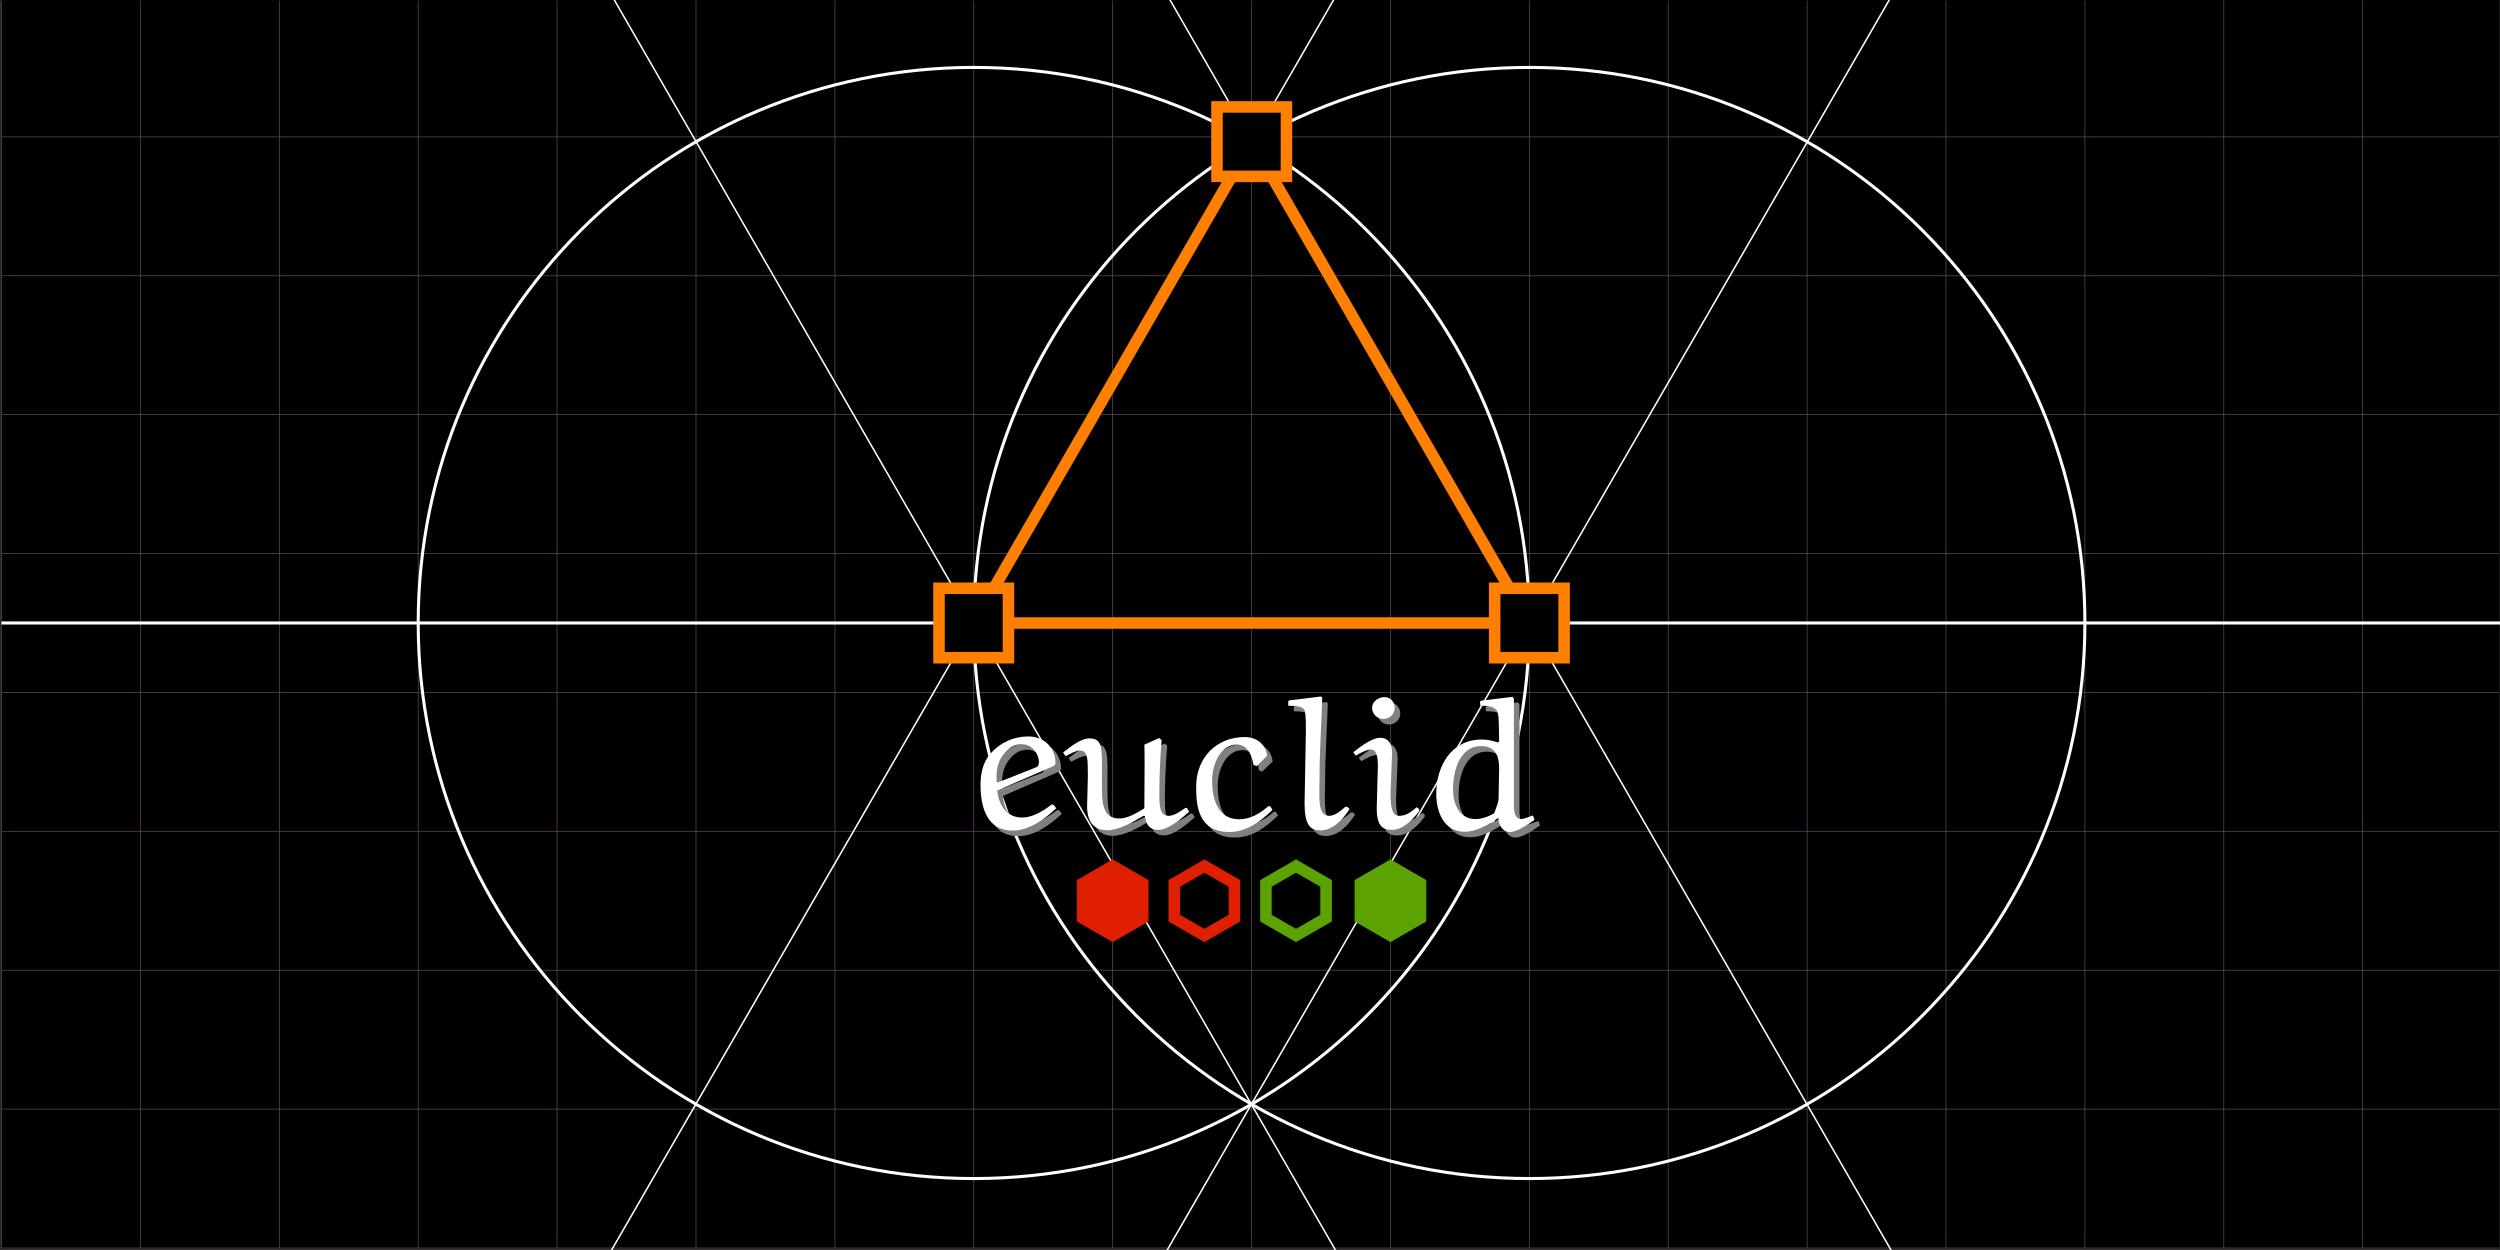 <?xml version="1.0" encoding="UTF-8" standalone="no"?>
<svg
   xmlns:dc="http://purl.org/dc/elements/1.1/"
   xmlns:cc="http://creativecommons.org/ns#"
   xmlns:rdf="http://www.w3.org/1999/02/22-rdf-syntax-ns#"
   xmlns:svg="http://www.w3.org/2000/svg"
   xmlns="http://www.w3.org/2000/svg"
   xmlns:xlink="http://www.w3.org/1999/xlink"
   xmlns:sodipodi="http://sodipodi.sourceforge.net/DTD/sodipodi-0.dtd"
   xmlns:inkscape="http://www.inkscape.org/namespaces/inkscape"
   width="648pt"
   height="324pt"
   viewBox="0 0 648 324"
   version="1.2"
   id="svg94"
   sodipodi:docname="logo.svg"
   inkscape:version="1.0.2 (e86c8708, 2021-01-15)">
  <rect x="0" y="0" width="648" height="324" fill="#333333" stroke="none"/>
  <sodipodi:namedview
     pagecolor="#ffffff"
     bordercolor="#666666"
     borderopacity="1"
     objecttolerance="10"
     gridtolerance="10"
     guidetolerance="10"
     inkscape:pageopacity="0"
     inkscape:pageshadow="2"
     inkscape:window-width="689"
     inkscape:window-height="480"
     id="namedview96"
     showgrid="false"
     inkscape:zoom="1.2685185"
     inkscape:cx="432"
     inkscape:cy="70.160584"
     inkscape:window-x="0"
     inkscape:window-y="25"
     inkscape:window-maximized="0"
     inkscape:current-layer="svg94" />
  <defs
     id="defs25">
    <g
       id="g23">
      <symbol
         overflow="visible"
         id="glyph0-0">
        <path
           style="stroke:none;"
           d=""
           id="path2" />
      </symbol>
      <symbol
         overflow="visible"
         id="glyph0-1">
        <path
           style="stroke:none;"
           d="M 9.859 -19.719 C 10.906 -21.016 12.406 -21.812 14.047 -21.812 C 16.844 -21.812 18.578 -19.234 18.578 -17.141 C 18.578 -16.344 18.234 -15.938 17.938 -15.844 L 7.875 -11.859 L 7.672 -12.047 C 7.625 -12.359 7.578 -12.656 7.578 -12.953 C 7.578 -15.391 7.922 -17.641 9.859 -19.719 Z M 21.812 -15.891 C 22.359 -16.141 22.859 -16.344 22.859 -16.938 C 22.859 -20.766 20.078 -23.812 15.797 -23.812 C 12 -23.812 8.422 -22.172 5.984 -19.328 C 4.031 -17.078 3.438 -14.141 3.438 -11.25 C 3.438 -5.625 5.031 0.594 11.703 0.594 C 15.984 0.594 19.969 -2.297 23.062 -5.188 L 22.422 -6.078 L 21.875 -6.172 C 19.625 -4.438 16.938 -2.797 14.203 -2.797 C 9.766 -2.797 8.062 -6.672 7.766 -9.812 Z M 21.812 -15.891 "
           id="path5" />
      </symbol>
      <symbol
         overflow="visible"
         id="glyph0-2">
        <path
           style="stroke:none;"
           d="M 32.078 -5.234 L 31.688 -5.328 C 30.391 -4.391 28.688 -3.234 27.344 -3.234 C 24.906 -3.234 24.906 -5.984 24.906 -9.016 C 24.906 -13.594 25.109 -18.234 25.5 -22.859 L 24.859 -23.406 L 21.016 -21.672 C 21.078 -20.625 21.078 -18.688 21.078 -16.391 C 21.078 -12.859 21.016 -8.422 21.016 -5.188 C 19.078 -3.984 16.734 -2.547 14.5 -2.547 C 9.906 -2.547 10.016 -7.078 10.016 -12.156 C 10.016 -20.578 10.453 -23.312 6.719 -23.312 C 4.625 -23.312 1.891 -21.172 -0.047 -19.672 L 0.594 -18.688 C 1.75 -19.328 3.438 -20.172 4.141 -20.172 C 4.734 -20.172 5.234 -20.078 5.531 -19.719 C 6.172 -19.031 6.375 -18.234 6.375 -13.703 C 6.375 -12.25 6.172 -7.219 6.172 -5.578 C 6.172 -2.797 7.125 0.5 11.406 0.5 C 14.344 0.5 17.984 -1.547 20.766 -3.234 L 21.172 -3.188 C 21.375 -1.094 22.312 0.406 24.609 0.406 C 27.141 0.406 30.281 -2.234 32.625 -4.281 Z M 32.078 -5.234 "
           id="path8" />
      </symbol>
      <symbol
         overflow="visible"
         id="glyph0-3">
        <path
           style="stroke:none;"
           d="M 21.672 -5.672 L 21.219 -5.781 C 19.031 -3.891 16.531 -2.344 13.594 -2.344 C 7.766 -2.344 6.578 -8.062 6.578 -12.359 C 6.578 -16.734 8.812 -21.719 13.047 -21.719 C 15.188 -21.719 16.844 -19.781 17.281 -16.438 L 18.125 -16.141 L 20.828 -18.781 C 20.516 -21.625 18.281 -23.656 15.047 -23.656 C 7.672 -23.656 2.438 -18.281 2.438 -10.812 C 2.438 -5.875 2.938 0.953 11.062 0.953 C 15.484 0.953 19.125 -1.75 22.219 -4.781 Z M 21.672 -5.672 "
           id="path11" />
      </symbol>
      <symbol
         overflow="visible"
         id="glyph0-4">
        <path
           style="stroke:none;"
           d="M 16.844 -5.578 C 15.594 -4.484 14.203 -3.234 12.547 -3.234 C 9.562 -3.438 10.156 -7.969 10.156 -12.906 C 10.156 -19.875 10.656 -26.844 10.859 -33.828 L 10.562 -34.172 L 2.344 -33.172 L 2.047 -32.922 L 2.047 -31.781 C 3.641 -31.688 6.031 -31.828 6.375 -30.281 C 6.625 -29.094 6.625 -26.953 6.625 -25.312 L 6.281 -6.469 C 6.281 -0.75 7.828 0.547 10.359 0.547 C 13.656 0.547 16.234 -2.344 17.938 -4.984 L 17.391 -5.578 Z M 16.844 -5.578 "
           id="path14" />
      </symbol>
      <symbol
         overflow="visible"
         id="glyph0-5">
        <path
           style="stroke:none;"
           d="M 10.766 -19.531 C 10.766 -21.719 9.906 -23.469 7.672 -23.469 C 5.734 -23.469 2.938 -21.516 0.703 -19.719 L 1.344 -18.828 C 2.547 -19.578 4.234 -20.422 5.328 -20.422 C 6.625 -20.422 7.078 -18.781 7.078 -16.188 L 6.781 -5.188 C 6.781 -0.25 8.625 0.406 10.766 0.406 C 13.5 0.406 16.094 -2.188 17.781 -4.438 L 17.781 -4.984 L 17.141 -5.484 C 15.797 -4.281 14.453 -3.234 12.547 -3.234 C 10.812 -3.234 10.359 -5.375 10.359 -9.062 Z M 11.453 -31.141 C 11.453 -32.625 10.453 -34.016 8.766 -34.016 C 7.328 -34.016 5.578 -32.922 5.578 -31.234 C 5.578 -29.641 6.875 -28.344 8.469 -28.344 C 10.062 -28.344 11.359 -29.484 11.453 -31.141 Z M 11.453 -31.141 "
           id="path17" />
      </symbol>
      <symbol
         overflow="visible"
         id="glyph0-6">
        <path
           style="stroke:none;"
           d="M 15.641 -32.875 L 15.688 -31.781 C 17.328 -31.781 19.672 -31.734 20.219 -29.984 C 20.578 -28.688 20.516 -25.109 20.578 -22.469 L 20.219 -22.266 C 18.875 -22.719 17.531 -23.016 16.094 -23.016 C 8.016 -23.016 4.281 -15.938 4.281 -8.969 C 4.281 -4.531 6.031 0.891 11.703 0.891 C 14.641 0.891 17.828 -0.953 20.375 -2.688 C 20.469 -0.953 21.375 0.953 23.312 0.953 C 25.25 0.953 27.797 -0.844 29.734 -2.188 L 29.344 -3.344 C 28.344 -2.938 26.797 -2.391 26.297 -2.391 C 24.812 -2.391 24.5 -4.031 24.406 -5.484 L 24.406 -33.625 L 24.016 -34.078 L 15.891 -33.078 Z M 20.375 -4.734 C 19.031 -3.391 16.234 -2.391 14.5 -2.391 C 10.016 -2.391 8.625 -6.625 8.625 -10.109 C 8.625 -14.797 10.312 -21.312 15.891 -21.312 C 20.031 -21.312 20.578 -18.125 20.578 -15.438 Z M 20.375 -4.734 "
           id="path20" />
      </symbol>
    </g>
  </defs>
  <g
     id="surface1520">
    <path
       style="fill-rule:nonzero;fill:rgb(0%,0%,0%);fill-opacity:1;stroke-width:0.399;stroke-linecap:butt;stroke-linejoin:miter;stroke:rgb(0%,0%,0%);stroke-opacity:1;stroke-miterlimit:10;"
       d="M 0 -0 L 0 323.285 L 647.289 323.285 L 647.289 -0 Z M 0 -0 "
       transform="matrix(1,0,0,-1,0.398,323.48)"
       id="path27" />
    <path
       style="fill:none;stroke-width:0.199;stroke-linecap:butt;stroke-linejoin:miter;stroke:rgb(35.979%,26.72%,37.302%);stroke-opacity:1;stroke-miterlimit:10;"
       d="M 0 -0 L 647.289 -0 M 0 36 L 647.289 36 M 0 72 L 647.289 72 M 0 108 L 647.289 108 M 0 144.003 L 647.289 144.003 M 0 180.003 L 647.289 180.003 M 0 216.003 L 647.289 216.003 M 0 252.003 L 647.289 252.003 M 0 288.003 L 647.289 288.003 M 0 -0 L 0 323.285 M 36 -0 L 36 323.285 M 72 -0 L 72 323.285 M 108 -0 L 108 323.285 M 144 -0 L 144 323.285 M 180 -0 L 180 323.285 M 216.004 -0 L 216.004 323.285 M 252.004 -0 L 252.004 323.285 M 288.004 -0 L 288.004 323.285 M 324.004 -0 L 324.004 323.285 M 360.004 -0 L 360.004 323.285 M 396.004 -0 L 396.004 323.285 M 432.004 -0 L 432.004 323.285 M 468.004 -0 L 468.004 323.285 M 504.008 -0 L 504.008 323.285 M 540.008 -0 L 540.008 323.285 M 576.008 -0 L 576.008 323.285 M 612.008 -0 L 612.008 323.285 "
       transform="matrix(1,0,0,-1,0.398,323.48)"
       id="path29" />
    <path
       style="fill:none;stroke-width:0.797;stroke-linecap:butt;stroke-linejoin:miter;stroke:rgb(100%,100%,100%);stroke-opacity:1;stroke-miterlimit:10;"
       d="M 0 162.003 L 648.008 162.003 "
       transform="matrix(1,0,0,-1,0.398,323.48)"
       id="path31" />
    <path
       style="fill:none;stroke-width:0.797;stroke-linecap:butt;stroke-linejoin:miter;stroke:rgb(100%,100%,100%);stroke-opacity:1;stroke-miterlimit:10;"
       d="M 396.004 162.003 C 396.004 241.535 331.536 306.003 252.004 306.003 C 172.473 306.003 108 241.535 108 162.003 C 108 82.472 172.473 18 252.004 18 C 331.536 18 396.004 82.472 396.004 162.003 Z M 396.004 162.003 "
       transform="matrix(1,0,0,-1,0.398,323.48)"
       id="path33" />
    <path
       style="fill:none;stroke-width:0.797;stroke-linecap:butt;stroke-linejoin:miter;stroke:rgb(100%,100%,100%);stroke-opacity:1;stroke-miterlimit:10;"
       d="M 540.008 162.003 C 540.008 241.535 475.536 306.003 396.004 306.003 C 316.473 306.003 252.004 241.535 252.004 162.003 C 252.004 82.472 316.473 18 396.004 18 C 475.536 18 540.008 82.472 540.008 162.003 Z M 540.008 162.003 "
       transform="matrix(1,0,0,-1,0.398,323.48)"
       id="path35" />
    <path
       style="fill:none;stroke-width:0.399;stroke-linecap:butt;stroke-linejoin:miter;stroke:rgb(100%,100%,100%);stroke-opacity:1;stroke-miterlimit:10;"
       d="M 89.954 -118.571 L 486.086 567.328 "
       transform="matrix(1,0,0,-1,0.398,323.48)"
       id="path37" />
    <path
       style="fill:none;stroke-width:0.399;stroke-linecap:butt;stroke-linejoin:miter;stroke:rgb(100%,100%,100%);stroke-opacity:1;stroke-miterlimit:10;"
       d="M 557.895 -118.665 L 162.172 567.418 "
       transform="matrix(1,0,0,-1,0.398,323.48)"
       id="path39" />
    <path
       style="fill:none;stroke-width:0.399;stroke-linecap:butt;stroke-linejoin:miter;stroke:rgb(100%,100%,100%);stroke-opacity:1;stroke-miterlimit:10;"
       d="M 90.094 442.644 L 485.856 -243.411 "
       transform="matrix(1,0,0,-1,0.398,323.48)"
       id="path41" />
    <path
       style="fill:none;stroke-width:0.399;stroke-linecap:butt;stroke-linejoin:miter;stroke:rgb(100%,100%,100%);stroke-opacity:1;stroke-miterlimit:10;"
       d="M 558.071 442.55 L 161.899 -243.317 "
       transform="matrix(1,0,0,-1,0.398,323.48)"
       id="path43" />
    <path
       style="fill:none;stroke-width:2.989;stroke-linecap:butt;stroke-linejoin:miter;stroke:rgb(100%,50%,0%);stroke-opacity:1;stroke-miterlimit:10;"
       d="M 251.993 161.996 L 396.016 161.996 "
       transform="matrix(1,0,0,-1,0.398,323.48)"
       id="path45" />
    <path
       style="fill:none;stroke-width:2.989;stroke-linecap:butt;stroke-linejoin:miter;stroke:rgb(100%,50%,0%);stroke-opacity:1;stroke-miterlimit:10;"
       d="M 251.993 161.996 L 324.051 286.761 "
       transform="matrix(1,0,0,-1,0.398,323.48)"
       id="path47" />
    <path
       style="fill:none;stroke-width:2.989;stroke-linecap:butt;stroke-linejoin:miter;stroke:rgb(100%,50%,0%);stroke-opacity:1;stroke-miterlimit:10;"
       d="M 396.016 161.996 L 324.051 286.761 "
       transform="matrix(1,0,0,-1,0.398,323.48)"
       id="path49" />
    <path
       style="fill-rule:nonzero;fill:rgb(0%,0%,0%);fill-opacity:1;stroke-width:2.989;stroke-linecap:butt;stroke-linejoin:miter;stroke:rgb(100%,50%,0%);stroke-opacity:1;stroke-miterlimit:10;"
       d="M 242.993 152.996 L 260.993 152.996 L 260.993 170.996 L 242.993 170.996 Z M 242.993 152.996 "
       transform="matrix(1,0,0,-1,0.398,323.48)"
       id="path51" />
    <path
       style="fill-rule:nonzero;fill:rgb(0%,0%,0%);fill-opacity:1;stroke-width:2.989;stroke-linecap:butt;stroke-linejoin:miter;stroke:rgb(100%,50%,0%);stroke-opacity:1;stroke-miterlimit:10;"
       d="M 387.016 152.996 L 405.016 152.996 L 405.016 170.996 L 387.016 170.996 Z M 387.016 152.996 "
       transform="matrix(1,0,0,-1,0.398,323.48)"
       id="path53" />
    <path
       style="fill-rule:nonzero;fill:rgb(0%,0%,0%);fill-opacity:1;stroke-width:2.989;stroke-linecap:butt;stroke-linejoin:miter;stroke:rgb(100%,50%,0%);stroke-opacity:1;stroke-miterlimit:10;"
       d="M 315.051 277.761 L 333.051 277.761 L 333.051 295.761 L 315.051 295.761 Z M 315.051 277.761 "
       transform="matrix(1,0,0,-1,0.398,323.48)"
       id="path55" />
    <g
       style="fill:rgb(50%,50%,50%);fill-opacity:1;"
       id="g69">
      <use
         xlink:href="#glyph0-1"
         x="252.154"
         y="216.141"
         id="use57" />
      <use
         xlink:href="#glyph0-2"
         x="277.041"
         y="216.141"
         id="use59" />
      <use
         xlink:href="#glyph0-3"
         x="309.046"
         y="216.141"
         id="use61" />
      <use
         xlink:href="#glyph0-4"
         x="333.305"
         y="216.141"
         id="use63" />
      <use
         xlink:href="#glyph0-5"
         x="351.506"
         y="216.141"
         id="use65" />
      <use
         xlink:href="#glyph0-6"
         x="369.439"
         y="216.141"
         id="use67" />
    </g>
    <g
       style="fill:rgb(100%,100%,100%);fill-opacity:1;"
       id="g83">
      <use
         xlink:href="#glyph0-1"
         x="250.713"
         y="214.7"
         id="use71" />
      <use
         xlink:href="#glyph0-2"
         x="275.6"
         y="214.7"
         id="use73" />
      <use
         xlink:href="#glyph0-3"
         x="307.605"
         y="214.7"
         id="use75" />
      <use
         xlink:href="#glyph0-4"
         x="331.864"
         y="214.7"
         id="use77" />
      <use
         xlink:href="#glyph0-5"
         x="350.065"
         y="214.7"
         id="use79" />
      <use
         xlink:href="#glyph0-6"
         x="367.998"
         y="214.7"
         id="use81" />
    </g>
    <path
       style="fill-rule:nonzero;fill:rgb(87.755%,12.244%,0%);fill-opacity:1;stroke-width:2.989;stroke-linecap:butt;stroke-linejoin:miter;stroke:rgb(87.755%,12.244%,0%);stroke-opacity:1;stroke-miterlimit:10;"
       d="M 280.207 94.5 L 280.207 85.5 L 288.004 81 L 295.797 85.5 L 295.797 94.5 L 288.004 99 Z M 280.207 94.5 "
       transform="matrix(1,0,0,-1,0.398,323.48)"
       id="path85" />
    <path
       style="fill-rule:nonzero;fill:rgb(0%,0%,0%);fill-opacity:1;stroke-width:2.989;stroke-linecap:butt;stroke-linejoin:miter;stroke:rgb(87.755%,12.244%,0%);stroke-opacity:1;stroke-miterlimit:10;"
       d="M 303.969 94.5 L 303.969 85.5 L 311.766 81 L 319.559 85.5 L 319.559 94.5 L 311.766 99 Z M 303.969 94.5 "
       transform="matrix(1,0,0,-1,0.398,323.48)"
       id="path87" />
    <path
       style="fill-rule:nonzero;fill:rgb(0%,0%,0%);fill-opacity:1;stroke-width:2.989;stroke-linecap:butt;stroke-linejoin:miter;stroke:rgb(35.359%,63.878%,0.76%);stroke-opacity:1;stroke-miterlimit:10;"
       d="M 327.731 94.5 L 327.731 85.5 L 335.524 81 L 343.321 85.5 L 343.321 94.5 L 335.524 99 Z M 327.731 94.5 "
       transform="matrix(1,0,0,-1,0.398,323.48)"
       id="path89" />
    <path
       style="fill-rule:nonzero;fill:rgb(35.359%,63.878%,0.76%);fill-opacity:1;stroke-width:2.989;stroke-linecap:butt;stroke-linejoin:miter;stroke:rgb(35.359%,63.878%,0.76%);stroke-opacity:1;stroke-miterlimit:10;"
       d="M 352.211 94.5 L 352.211 85.5 L 360.004 81 L 367.797 85.5 L 367.797 94.5 L 360.004 99 Z M 352.211 94.5 "
       transform="matrix(1,0,0,-1,0.398,323.48)"
       id="path91" />
  </g>
</svg>
